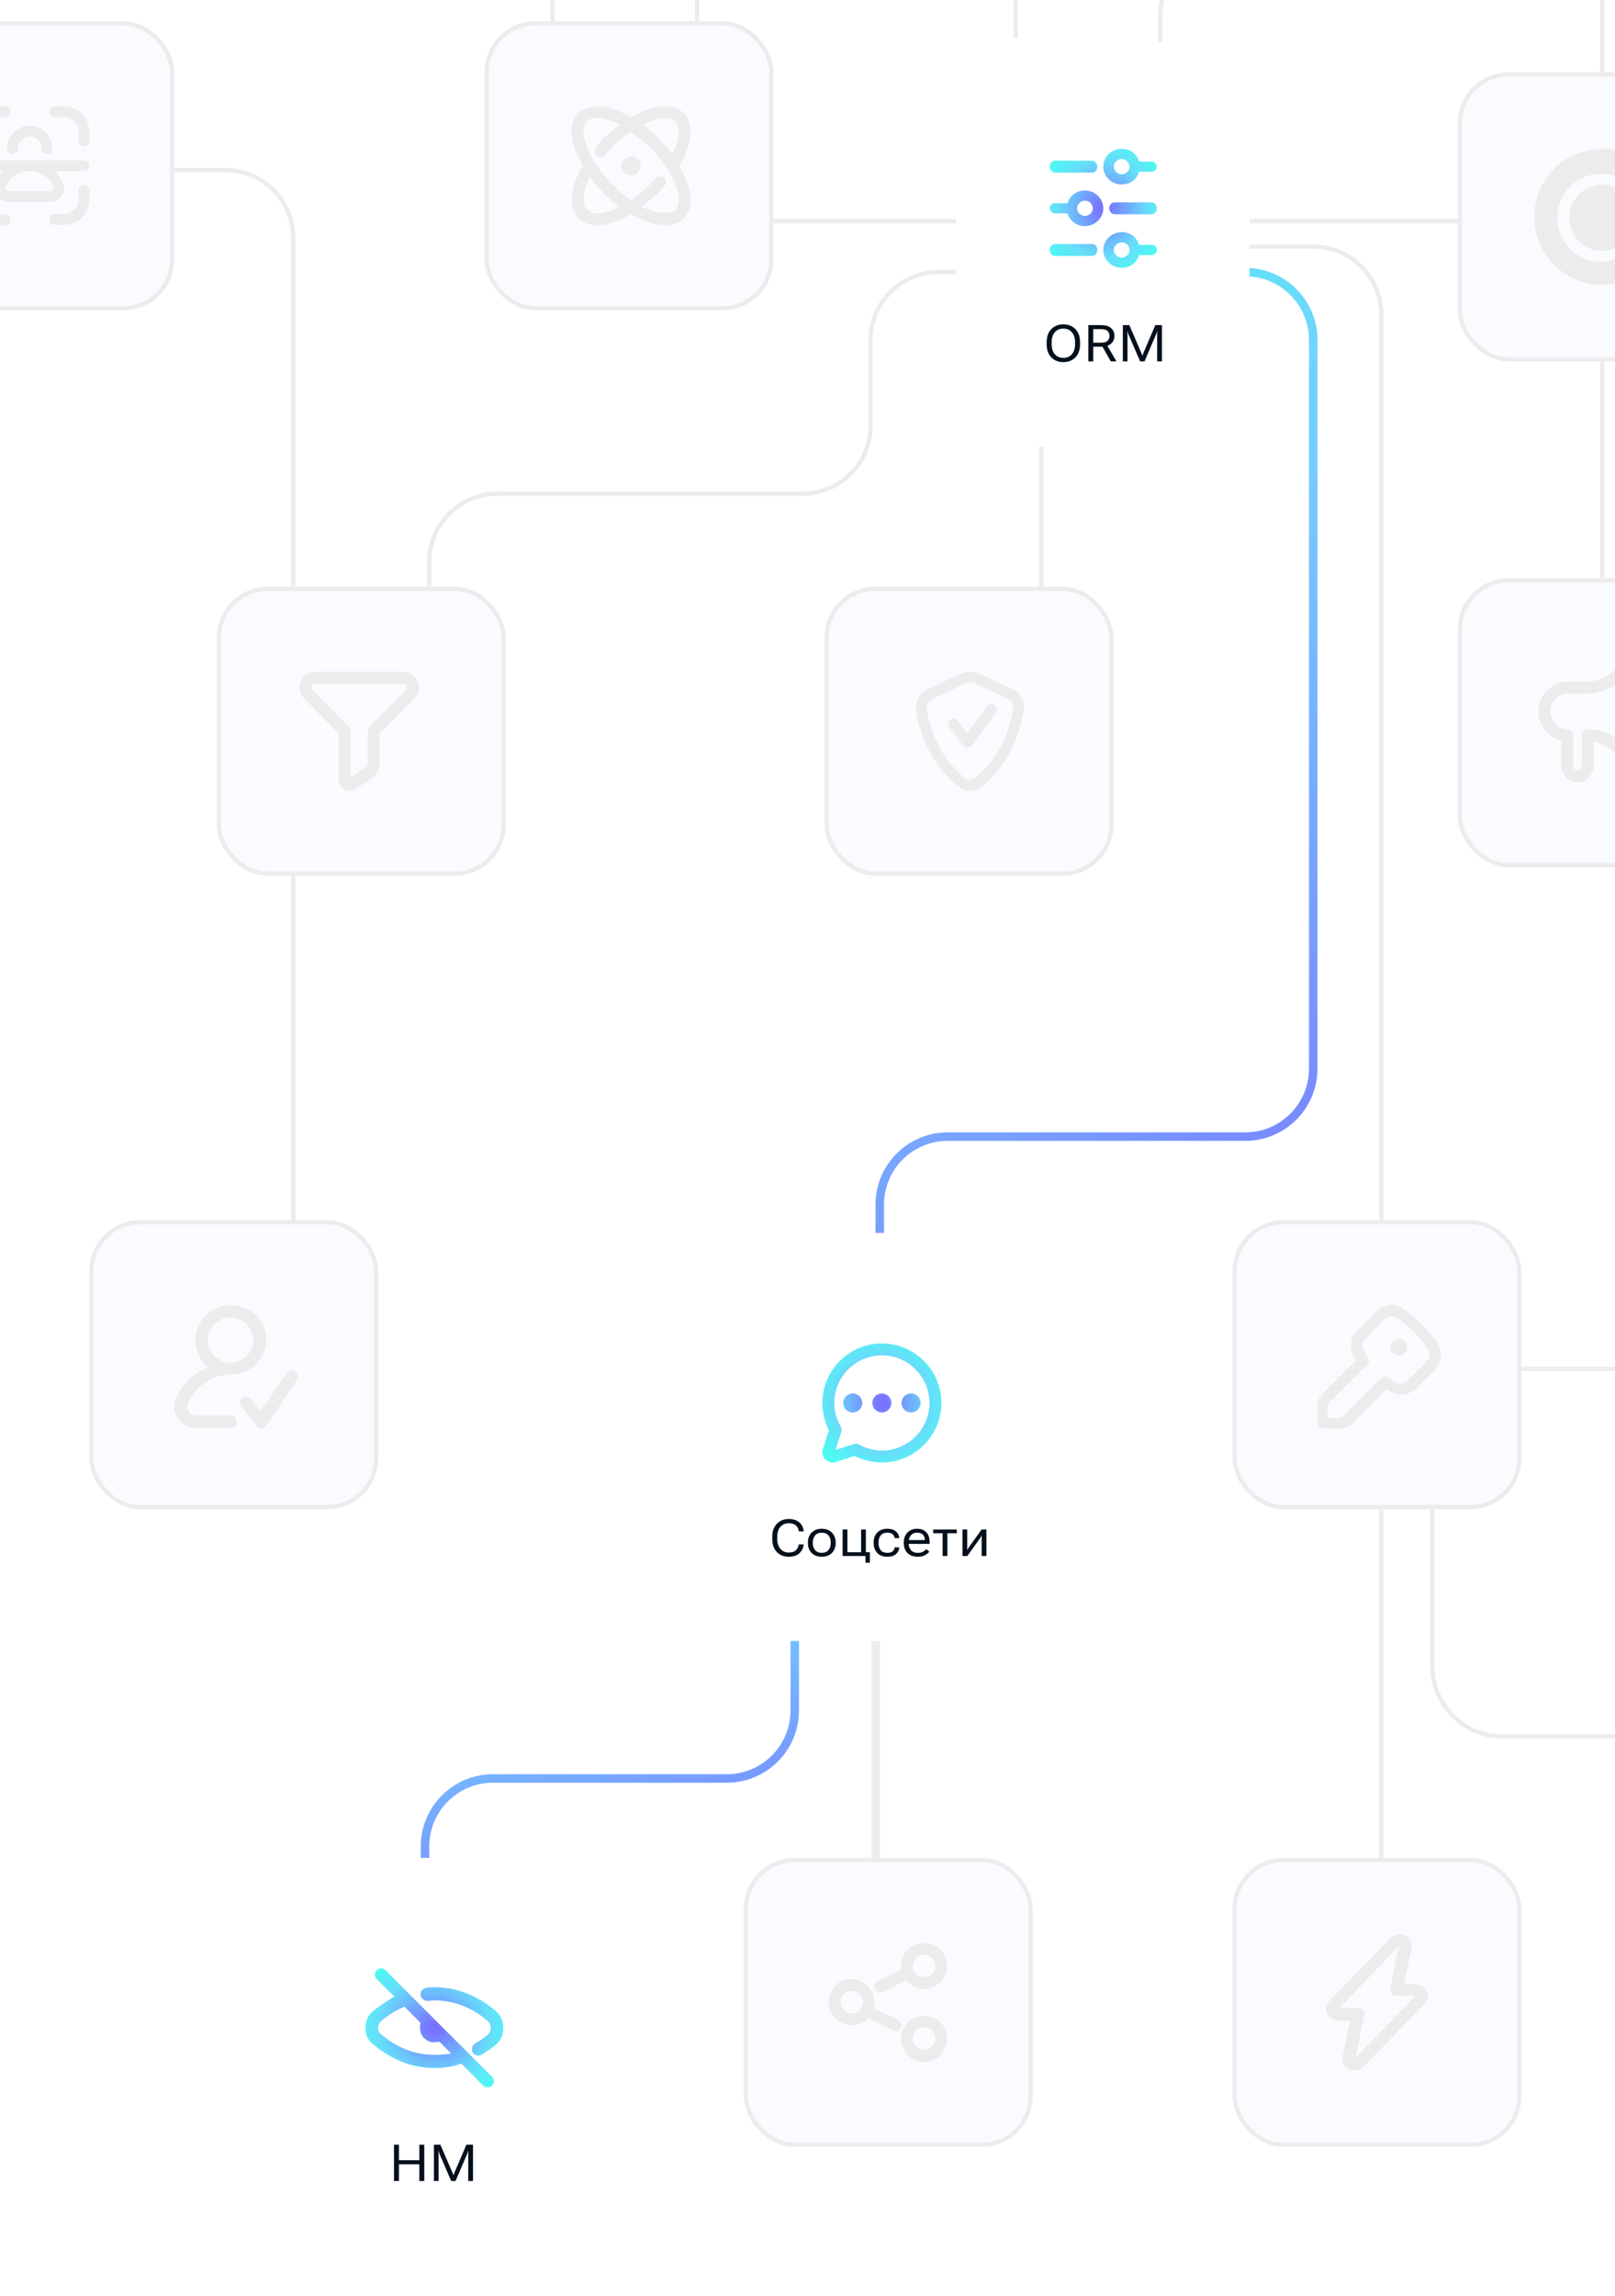 <svg width="380" height="540" viewBox="0 0 380 540" fill="none" xmlns="http://www.w3.org/2000/svg">
<rect x="343.5" y="17.5" width="67" height="67" rx="11.5" fill="#F9FBFF"/>
<rect x="343.5" y="17.5" width="67" height="67" rx="11.5" stroke="#ECECEC"/>
<path fill-rule="evenodd" clip-rule="evenodd" d="M377 67C385.837 67 393 59.837 393 51C393 45.866 390.582 41.297 386.823 38.37L384.181 36.698C382.022 35.612 379.582 35 377 35C368.163 35 361 42.163 361 51C361 59.837 368.163 67 377 67ZM384.181 36.698V44.292C382.317 42.202 379.622 40.889 376.625 40.889C370.999 40.889 366.437 45.517 366.437 51.226C366.437 56.935 370.999 61.563 376.625 61.563C379.622 61.563 382.317 60.25 384.181 58.16L384.107 60.311C384.097 60.614 384.339 60.864 384.642 60.864H386.358C386.654 60.864 386.893 60.624 386.892 60.328L386.823 38.37L384.181 36.698ZM384.606 51.226C384.606 55.525 381.166 59.01 376.922 59.01C372.679 59.01 369.239 55.525 369.239 51.226C369.239 46.927 372.679 43.441 376.922 43.441C381.166 43.441 384.606 46.927 384.606 51.226Z" fill="#ECECEC"/>
<rect x="114.5" y="5.5" width="67" height="67" rx="11.5" fill="#F9FBFF"/>
<rect x="114.5" y="5.5" width="67" height="67" rx="11.5" stroke="#ECECEC"/>
<path d="M160.854 26.617C159.03 24.793 155.943 24.512 152.295 25.775C151.032 26.196 149.77 26.898 148.507 27.599C143.456 24.652 138.686 24.091 136.16 26.617C133.495 29.143 134.196 33.914 137.142 38.967C134.056 44.159 133.635 48.93 136.16 51.316C137.142 52.439 138.686 53 140.51 53C142.895 53 145.701 52.018 148.507 50.334C151.313 52.018 154.119 53 156.504 53C158.328 53 159.731 52.439 160.854 51.456C163.379 48.93 162.818 44.159 159.872 39.107C162.958 33.774 163.379 29.003 160.854 26.617ZM153.137 28.441C155.803 27.459 157.767 27.599 158.889 28.582C160.152 29.845 159.872 32.932 158.188 36.3C157.206 35.037 156.224 33.774 154.961 32.511C153.698 31.248 152.436 30.266 151.173 29.283C151.874 29.003 152.576 28.582 153.137 28.441ZM138.125 49.351C136.862 48.088 137.142 45.001 138.826 41.633C139.808 42.896 140.79 44.159 142.053 45.422C143.316 46.685 144.579 47.808 145.841 48.65C142.334 50.474 139.387 50.614 138.125 49.351ZM158.889 49.351C157.627 50.614 154.68 50.334 151.032 48.65C152.295 47.667 153.558 46.545 154.821 45.422C155.382 44.861 155.943 44.299 156.364 43.738C156.925 43.177 156.785 42.334 156.224 41.773C155.662 41.212 154.821 41.352 154.259 41.913C153.839 42.475 153.277 42.896 152.856 43.457C151.453 44.861 149.91 46.124 148.507 47.106C147.104 46.124 145.561 44.861 144.158 43.457C137.984 37.282 136.02 30.687 138.125 28.582C138.546 28.02 139.387 27.74 140.51 27.74C141.913 27.74 143.877 28.301 145.841 29.283C144.579 30.266 143.316 31.388 142.053 32.511C141.492 33.213 140.79 33.914 140.229 34.616C139.668 35.178 139.808 36.02 140.369 36.581C140.931 37.142 141.913 37.002 142.334 36.441C142.895 35.739 143.456 35.178 144.017 34.616C145.42 33.213 146.964 31.95 148.367 30.967C149.77 31.95 151.313 33.213 152.856 34.616C159.03 40.651 160.994 47.246 158.889 49.351Z" fill="#ECECEC"/>
<path d="M148.5 41.24C149.737 41.24 150.74 40.237 150.74 39C150.74 37.763 149.737 36.76 148.5 36.76C147.263 36.76 146.26 37.763 146.26 39C146.26 40.237 147.263 41.24 148.5 41.24Z" fill="#ECECEC"/>
<rect x="51.5" y="138.5" width="67" height="67" rx="11.5" fill="#F9FBFF"/>
<rect x="51.5" y="138.5" width="67" height="67" rx="11.5" stroke="#ECECEC"/>
<path fill-rule="evenodd" clip-rule="evenodd" d="M71.549 164.284C69.292 162.023 70.912 158 74.179 158H94.825C98.092 158 99.712 162.023 97.455 164.284C97.454 164.286 97.453 164.287 97.451 164.288L89.301 172.548V179.769C89.301 180.929 88.738 182.159 87.656 182.83L83.658 185.575L83.641 185.586C82.751 186.179 81.726 186.077 80.989 185.643C80.268 185.217 79.703 184.408 79.703 183.415V172.548L71.549 164.284ZM73.38 161.364C73.231 161.725 73.299 162.075 73.531 162.307L73.539 162.314L82.099 170.99C82.358 171.252 82.503 171.605 82.503 171.973V182.972L86.102 180.501C86.125 180.484 86.15 180.469 86.174 180.454C86.324 180.365 86.501 180.103 86.501 179.769V171.973C86.501 171.605 86.646 171.252 86.905 170.99L95.473 162.307C95.705 162.075 95.773 161.725 95.624 161.364C95.478 161.01 95.187 160.8 94.825 160.8H74.179C73.817 160.8 73.526 161.01 73.38 161.364Z" fill="#ECECEC"/>
<rect x="194.5" y="138.5" width="67" height="67" rx="11.5" fill="#F9FBFF"/>
<rect x="194.5" y="138.5" width="67" height="67" rx="11.5" stroke="#ECECEC"/>
<path fill-rule="evenodd" clip-rule="evenodd" d="M225.916 158.491C227.388 157.836 229.033 157.836 230.505 158.491L230.527 158.502L238.396 162.188C238.406 162.193 238.416 162.197 238.426 162.202C240.189 163.085 241.233 165.025 240.889 167.105C240.234 171.165 238.253 179.169 230.91 185.053L230.896 185.064C229.294 186.312 227.127 186.312 225.524 185.064L225.511 185.053C218.165 179.168 216.185 171.161 215.532 167.102C215.527 167.073 215.523 167.044 215.521 167.015C215.358 165.218 216.158 163.102 218.154 162.187L225.886 158.505C225.896 158.5 225.906 158.496 225.916 158.491ZM226.965 160.811L219.239 164.489L219.219 164.499C218.441 164.853 217.978 165.763 218.052 166.744C218.675 170.577 220.513 177.782 227.095 183.061C227.774 183.586 228.646 183.586 229.326 183.061C235.935 177.761 237.761 170.517 238.376 166.697L238.377 166.691C238.538 165.726 238.066 164.876 237.299 164.485L229.459 160.812C228.654 160.457 227.77 160.457 226.965 160.811Z" fill="#ECECEC"/>
<path fill-rule="evenodd" clip-rule="evenodd" d="M234.08 165.89C234.643 166.311 234.758 167.108 234.337 167.671L228.626 175.308C228.387 175.627 228.011 175.816 227.612 175.818C227.213 175.82 226.836 175.634 226.594 175.316L223.396 171.116C222.97 170.557 223.078 169.759 223.638 169.333C224.197 168.907 224.995 169.015 225.421 169.574L227.598 172.433L232.298 166.147C232.719 165.584 233.517 165.469 234.08 165.89Z" fill="#ECECEC"/>
<g filter="url(#filter0_d_928_43977)">
<rect x="67" y="437" width="68" height="94" rx="12" fill="white"/>
<path d="M115.653 471.021C112.705 468.516 107.842 465.421 101.211 465.421C100.474 465.421 99.737 465.421 99.295 465.568C98.41 465.716 97.821 466.453 97.968 467.337C98.116 468.074 98.853 468.663 99.59 468.663C100.032 468.663 100.621 468.516 101.211 468.516C106.958 468.516 111.232 471.168 113.737 473.379C114.179 473.674 114.474 474.263 114.474 475C114.474 475.737 114.179 476.179 113.737 476.621C112.853 477.358 111.821 478.095 110.789 478.684C110.053 479.126 109.905 480.011 110.2 480.747C110.495 481.189 110.937 481.484 111.526 481.484C111.821 481.484 111.968 481.484 112.263 481.337C113.442 480.6 114.621 479.863 115.653 478.979C116.832 477.947 117.421 476.621 117.421 475.147C117.421 473.379 116.832 472.053 115.653 471.021Z" fill="url(#paint0_radial_928_43977)"/>
<path d="M89.716 461.442C89.126 460.853 88.242 460.853 87.653 461.442C87.063 462.032 87.063 462.916 87.653 463.505L91.779 467.632C89.716 468.811 87.947 470.137 86.768 471.021C85.59 472.053 85 473.379 85 475C85 476.621 85.59 477.947 86.768 478.832C89.716 481.337 94.579 484.432 101.211 484.432C103.421 484.432 105.484 484.137 107.547 483.4L112.705 488.558C113 488.853 113.442 489 113.737 489C114.032 489 114.474 488.853 114.768 488.558C115.358 487.968 115.358 487.084 114.768 486.495L89.716 461.442ZM101.211 481.337C95.463 481.337 91.189 478.684 88.684 476.474C88.242 476.179 87.947 475.589 87.947 475C87.947 474.411 88.242 473.821 88.684 473.379C89.863 472.347 91.779 471.021 94.137 469.989L97.968 473.821C97.821 474.116 97.821 474.558 97.821 475C97.821 476.916 99.295 478.389 101.211 478.389C101.653 478.389 101.947 478.242 102.389 478.242L105.189 481.042C103.863 481.189 102.537 481.337 101.211 481.337Z" fill="url(#paint1_radial_928_43977)"/>
<path d="M91.704 511V502.469H92.87V506.119H97.669V502.469H98.829V511H97.669V507.08H92.87V511H91.704ZM101.097 511V502.469H102.62L105.391 508.885C105.442 509.002 105.491 509.125 105.538 509.254C105.589 509.379 105.634 509.496 105.673 509.605H105.72C105.755 509.496 105.796 509.379 105.843 509.254C105.89 509.125 105.938 509.002 105.989 508.885L108.743 502.469H110.296V511H109.171V504.73C109.171 504.613 109.173 504.482 109.177 504.338C109.184 504.189 109.196 504.057 109.212 503.939H109.159C109.128 504.057 109.085 504.189 109.03 504.338C108.979 504.482 108.929 504.613 108.878 504.73L106.194 511H105.157L102.456 504.73C102.405 504.613 102.354 504.482 102.304 504.338C102.257 504.189 102.22 504.057 102.192 503.939H102.14C102.151 504.057 102.161 504.189 102.169 504.338C102.181 504.482 102.186 504.613 102.186 504.73V511H101.097Z" fill="#04101C"/>
</g>
<rect x="175.5" y="437.5" width="67" height="67" rx="11.5" fill="#F9FBFF"/>
<rect x="175.5" y="437.5" width="67" height="67" rx="11.5" stroke="#ECECEC"/>
<path d="M217.428 474.134C214.502 474.134 211.995 476.502 211.995 479.567C211.995 482.493 214.363 485 217.428 485C220.353 485 222.861 482.632 222.861 479.567C222.861 476.502 220.493 474.134 217.428 474.134ZM217.428 482.075C216.035 482.075 214.781 480.96 214.781 479.428C214.781 478.035 215.896 476.781 217.428 476.781C218.821 476.781 220.075 477.896 220.075 479.428C220.075 480.96 218.96 482.075 217.428 482.075Z" fill="#ECECEC"/>
<path d="M207.119 468.701C207.259 468.701 207.537 468.701 207.677 468.562L213.249 465.776C214.224 467.03 215.756 467.866 217.428 467.866C220.493 467.726 222.861 465.358 222.861 462.433C222.861 459.507 220.493 457 217.428 457C214.502 457 211.995 459.368 211.995 462.433C211.995 462.711 211.995 462.99 212.134 463.269L206.423 466.055C205.726 466.473 205.448 467.308 205.866 467.866C206.005 468.423 206.562 468.701 207.119 468.701ZM217.428 459.786C218.821 459.786 220.075 460.9 220.075 462.433C220.075 463.826 218.96 465.08 217.428 465.08C216.035 465.08 214.781 463.965 214.781 462.433C214.92 460.9 216.035 459.786 217.428 459.786Z" fill="#ECECEC"/>
<path d="M211.299 475.109L205.587 472.323C205.726 471.905 205.726 471.488 205.726 470.93C205.726 468.005 203.358 465.498 200.294 465.498C197.229 465.498 195 468.005 195 470.93C195 473.856 197.368 476.363 200.433 476.363C201.965 476.363 203.358 475.806 204.333 474.692L210.184 477.617C210.323 477.756 210.602 477.756 210.741 477.756C211.299 477.756 211.716 477.478 211.995 476.92C212.274 476.363 211.995 475.527 211.299 475.109ZM200.433 473.577C198.9 473.577 197.786 472.323 197.786 470.93C197.786 469.537 198.9 468.284 200.433 468.284C201.826 468.284 203.08 469.398 203.08 470.93C202.94 472.323 201.826 473.577 200.433 473.577Z" fill="#ECECEC"/>
<rect x="21.5" y="287.5" width="67" height="67" rx="11.5" fill="#F9FBFF"/>
<rect x="21.5" y="287.5" width="67" height="67" rx="11.5" stroke="#ECECEC"/>
<path d="M54.388 332.97H46.129C45.405 332.97 44.68 332.537 44.391 331.96C43.956 331.383 43.956 330.806 44.246 330.085C45.984 326.045 49.897 323.303 54.388 323.303C58.88 323.303 62.647 319.552 62.647 315.08C62.647 310.607 58.88 307 54.243 307C49.752 307 45.984 310.751 45.984 315.224C45.984 317.821 47.144 320.129 49.027 321.572C45.695 322.871 42.797 325.612 41.348 329.075C40.768 330.517 40.913 332.249 41.782 333.547C42.797 334.99 44.246 335.856 45.984 335.856H54.243C55.113 335.856 55.692 335.279 55.692 334.413C55.692 333.547 55.113 332.97 54.388 332.97ZM48.882 315.224C48.882 312.338 51.346 309.886 54.243 309.886C57.141 309.886 59.605 312.338 59.605 315.224C59.605 318.109 57.141 320.562 54.243 320.562C51.346 320.562 48.882 318.109 48.882 315.224Z" fill="#ECECEC"/>
<path d="M69.457 322.582C68.733 322.149 67.864 322.294 67.429 323.015L61.343 331.96L59.025 328.93C58.59 328.353 57.576 328.209 56.996 328.642C56.417 329.075 56.272 330.085 56.707 330.662L60.329 335.423C60.619 335.856 61.053 336 61.488 336C61.923 336 62.358 335.711 62.647 335.423L69.747 324.746C70.182 323.881 70.037 323.015 69.457 322.582Z" fill="#ECECEC"/>
<rect x="290.5" y="287.5" width="67" height="67" rx="11.5" fill="#F9FBFF"/>
<rect x="290.5" y="287.5" width="67" height="67" rx="11.5" stroke="#ECECEC"/>
<path d="M338.061 315.679C335.853 312.703 333.254 309.984 330.266 307.914C328.318 306.49 325.59 306.749 323.771 308.561L319.354 312.961C317.665 314.644 317.405 317.362 318.704 319.303C318.834 319.433 318.964 319.692 319.224 319.821L311.039 327.975C310.39 328.622 310 329.528 310 330.564V334.706C310 335.094 310.13 335.353 310.39 335.612C310.65 335.871 310.909 336 311.299 336H315.456C316.496 336 317.405 335.612 318.055 334.965L326.239 326.81C326.499 326.94 326.629 327.069 326.889 327.199C328.837 328.493 331.566 328.234 333.254 326.552L337.671 322.151C339.23 320.339 339.49 317.621 338.061 315.679ZM335.593 320.339L331.176 324.74C330.266 325.646 328.967 325.775 328.058 325.128C327.538 324.74 327.149 324.481 326.629 324.092C326.109 323.704 325.33 323.704 324.94 324.222L315.976 333.153C315.716 333.411 315.456 333.541 315.197 333.541H312.338V330.693C312.338 330.434 312.468 330.176 312.728 329.917L321.692 320.986C322.212 320.468 322.212 319.821 321.822 319.303C321.562 318.786 321.173 318.268 320.913 317.75C320.263 316.844 320.393 315.55 321.302 314.773L325.719 310.373C326.109 309.855 326.759 309.596 327.408 309.596C327.928 309.596 328.318 309.726 328.707 309.984C331.566 311.926 333.904 314.385 335.853 317.103C336.632 318.139 336.502 319.433 335.593 320.339Z" fill="#ECECEC"/>
<path d="M329.148 314.909C328.593 314.909 328.177 315.192 327.761 315.474C326.928 316.321 326.928 317.593 327.761 318.299C328.177 318.722 328.593 318.864 329.148 318.864C329.703 318.864 330.12 318.722 330.536 318.299C330.952 317.875 331.091 317.451 331.091 316.886C331.091 316.321 330.952 315.898 330.536 315.474C330.258 315.05 329.703 314.909 329.148 314.909Z" fill="#ECECEC"/>
<rect x="343.5" y="136.5" width="67" height="67" rx="11.5" fill="#F9FBFF"/>
<rect x="343.5" y="136.5" width="67" height="67" rx="11.5" stroke="#ECECEC"/>
<path fill-rule="evenodd" clip-rule="evenodd" d="M385.03 156.487C386.293 157.178 387.2 158.549 387.2 160.2V174.48C387.2 177.822 383.499 179.802 380.778 177.859C380.748 177.838 380.718 177.814 380.689 177.79L379.196 176.53C379.174 176.512 379.153 176.493 379.133 176.474C377.985 175.381 376.554 174.7 374.982 174.449V179.94C374.982 182.161 373.358 184 371.138 184C368.873 184 367.295 181.972 367.295 179.94V174.183C364.276 173.494 362 170.636 362 167.34C362 165.484 362.655 163.697 364.056 162.413C365.188 161.258 366.741 160.34 368.695 160.34H373.541C375.689 160.21 377.681 159.475 379.185 158.298L380.634 156.939C380.662 156.913 380.691 156.887 380.722 156.863C382.081 155.785 383.746 155.785 385.03 156.487ZM382.5 159.028L381.056 160.382C381.028 160.408 380.999 160.433 380.968 160.457C378.956 162.053 376.366 162.983 373.662 163.138C373.635 163.139 373.609 163.14 373.582 163.14H368.695C367.68 163.14 366.8 163.605 366.034 164.395C366.013 164.417 365.99 164.439 365.967 164.46C365.22 165.134 364.8 166.132 364.8 167.34C364.8 169.711 366.68 171.54 368.695 171.54C369.468 171.54 370.095 172.167 370.095 172.94V179.94C370.095 180.709 370.688 181.2 371.138 181.2C371.634 181.2 372.182 180.799 372.182 179.94V172.94C372.182 172.167 372.809 171.54 373.582 171.54C376.337 171.54 378.988 172.486 381.032 174.416L382.443 175.607C383.251 176.141 384.4 175.6 384.4 174.48V160.2C384.4 159.611 384.085 159.162 383.686 158.943C383.318 158.742 382.895 158.736 382.5 159.028Z" fill="#ECECEC"/>
<path fill-rule="evenodd" clip-rule="evenodd" d="M391.4 163C392.173 163 392.8 163.627 392.8 164.4V170C392.8 170.773 392.173 171.4 391.4 171.4C390.627 171.4 390 170.773 390 170V164.4C390 163.627 390.627 163 391.4 163Z" fill="#ECECEC"/>
<rect x="290.5" y="437.5" width="67" height="67" rx="11.5" fill="#F9FBFF"/>
<rect x="290.5" y="437.5" width="67" height="67" rx="11.5" stroke="#ECECEC"/>
<path d="M318.726 487C318.274 487 317.822 486.854 317.37 486.708C316.165 486.124 315.562 484.955 315.863 483.787L317.671 475.315H314.959C313.754 475.315 312.699 474.585 312.247 473.562C311.795 472.54 311.945 471.371 312.85 470.641L327.164 455.888C328.068 455.012 329.575 454.72 330.63 455.304C331.835 455.888 332.438 457.057 332.137 458.225L330.329 466.697H333.041C334.246 466.697 335.301 467.427 335.753 468.45C336.205 469.472 336.055 470.641 335.15 471.371L320.836 486.124C320.233 486.708 319.48 487 318.726 487ZM319.48 472.247C319.932 472.247 320.384 472.394 320.685 472.832C320.986 473.27 321.137 473.562 320.986 474L319.028 483.933L333.041 469.472H328.671C328.219 469.472 327.767 469.326 327.466 468.888C327.164 468.596 327.014 468.158 327.164 467.719L329.123 457.787L315.11 472.394L319.48 472.247Z" fill="#ECECEC"/>
<rect x="-26.5" y="5.5" width="67" height="67" rx="11.5" fill="#F9FBFF"/>
<rect x="-26.5" y="5.5" width="67" height="67" rx="11.5" stroke="#ECECEC"/>
<path d="M2.927 36.2C3.691 36.2 4.2 35.691 4.2 34.927C4.2 33.4 5.473 32.127 7 32.127C8.527 32.127 9.8 33.4 9.8 34.927C9.8 35.691 10.309 36.2 11.073 36.2C11.836 36.2 12.345 35.691 12.345 34.927C12.345 32 9.927 29.582 7 29.582C4.073 29.582 1.655 32 1.655 34.927C1.655 35.564 2.291 36.2 2.927 36.2Z" fill="#ECECEC"/>
<path d="M19.727 37.727H-5.727C-6.491 37.727 -7 38.236 -7 39C-7 39.764 -6.491 40.273 -5.727 40.273H0.764C0 41.036 -0.636 41.927 -1.018 42.946C-1.4 43.964 -1.273 45.109 -0.764 46C-0.127 46.891 0.891 47.527 2.036 47.527H11.709C12.854 47.527 13.873 47.018 14.509 46C15.146 45.109 15.273 43.964 14.764 42.946C14.382 41.927 13.745 41.036 12.982 40.273H19.727C20.491 40.273 21 39.764 21 39C21 38.236 20.491 37.727 19.727 37.727ZM12.6 43.964C12.727 44.218 12.6 44.473 12.473 44.6C12.345 44.855 12.091 44.982 11.709 44.982H2.164C1.909 44.982 1.655 44.855 1.4 44.6C1.273 44.473 1.145 44.218 1.273 43.964C2.036 42.054 3.818 40.654 5.855 40.273H7.891C10.055 40.654 11.836 42.054 12.6 43.964Z" fill="#ECECEC"/>
<path d="M19.727 43.455C18.964 43.455 18.454 43.964 18.454 44.727V47.018C18.454 48.927 16.927 50.327 15.146 50.327H12.854C12.091 50.327 11.582 50.836 11.582 51.6C11.582 52.364 12.091 52.873 12.854 52.873H15.146C18.454 52.873 21 50.2 21 47.018V44.727C21 44.091 20.491 43.455 19.727 43.455Z" fill="#ECECEC"/>
<path d="M1.273 50.455H-1.145C-2.927 50.455 -4.455 48.927 -4.455 47.145V44.855C-4.455 44.091 -4.964 43.582 -5.727 43.582C-6.491 43.582 -7 44.091 -7 44.855V47.145C-7 50.327 -4.327 53 -1.145 53H1.145C1.909 53 2.418 52.491 2.418 51.727C2.418 50.964 1.909 50.455 1.273 50.455Z" fill="#ECECEC"/>
<path d="M-5.727 34.545C-4.964 34.545 -4.455 34.036 -4.455 33.273V30.855C-4.455 29.073 -2.927 27.546 -1.145 27.546H1.145C1.909 27.546 2.418 27.036 2.418 26.273C2.418 25.509 1.909 25 1.273 25H-1.145C-4.327 25 -7 27.673 -7 30.855V33.145C-7 33.909 -6.491 34.545 -5.727 34.545Z" fill="#ECECEC"/>
<path d="M15.146 25H12.854C12.091 25 11.582 25.509 11.582 26.273C11.582 27.036 12.091 27.546 12.854 27.546H15.146C16.927 27.546 18.454 29.073 18.454 30.855V33.145C18.454 33.909 18.964 34.418 19.727 34.418C20.491 34.418 21 33.909 21 33.145V30.855C21 27.673 18.327 25 15.146 25Z" fill="#ECECEC"/>
<path d="M239 9L239 -60" stroke="#ECECEC"/>
<path d="M273 10L273 3.499C273.001 -5.337 280.164 -12.5 289 -12.5L523.999 -12.5C532.836 -12.5 539.999 -5.337 539.999 3.5L539.999 139C539.999 145.903 534.403 151.5 527.499 151.5V151.5" stroke="#ECECEC"/>
<path d="M130 5L130 -78C130 -86.837 122.837 -94 114 -94L107 -94" stroke="#ECECEC"/>
<path d="M69 206L69 287" stroke="#ECECEC"/>
<path d="M206 358L206 437" stroke="#ECECEC" stroke-width="2"/>
<path d="M325 355L325 437" stroke="#ECECEC"/>
<path d="M337 354.801L337 391.843C337 400.915 344.36 408.399 353.283 408.399L478.717 408.399C487.64 408.399 495 415.882 495 424.955L495 437" stroke="#ECECEC"/>
<path d="M358 322L424.5 322C433.337 322 440.5 329.163 440.5 338L440.5 368.5C440.5 377.336 447.664 384.5 456.5 384.5L649 384.5C657.837 384.5 665 391.663 665 400.5L665 437" stroke="#ECECEC"/>
<path d="M187 358L187 402.324C187 411.16 179.837 418.324 171 418.324L116 418.324C107.163 418.324 100 425.487 100 434.324L100 437" stroke="url(#paint2_linear_928_43977)" stroke-width="2"/>
<path d="M69 138V56C69 47.163 61.837 40 53 40H40.5" stroke="#ECECEC"/>
<path d="M106 -227H148C156.837 -227 164 -219.837 164 -211V5" stroke="#ECECEC"/>
<path d="M343 52L293 52" stroke="#ECECEC"/>
<path d="M225 52L182 52" stroke="#ECECEC"/>
<path d="M225 64H220.837C212.001 64 204.837 71.163 204.837 80V100.136C204.837 108.973 197.674 116.136 188.837 116.136H117C108.163 116.136 101 123.3 101 132.136V138" stroke="#ECECEC"/>
<path d="M245 77L245 138" stroke="#ECECEC"/>
<path d="M293 58L308.999 58C317.836 58 324.999 65.164 324.999 74L324.999 287.001" stroke="#ECECEC"/>
<path d="M293 64V64C301.837 64 309 71.163 309 80V251.349C309 260.185 301.837 267.349 293 267.349H223C214.163 267.349 207 274.512 207 283.349V290" stroke="url(#paint3_linear_928_43977)" stroke-width="2"/>
<path d="M377 17L377 -55" stroke="#ECECEC"/>
<path d="M377 85L377 137" stroke="#ECECEC"/>
<g filter="url(#filter1_d_928_43977)">
<rect x="162" y="290" width="88" height="94" rx="12" fill="white"/>
<path d="M195.02 342C194.32 342 193.76 341.72 193.2 341.3C192.5 340.6 192.36 339.62 192.64 338.78L194.04 334.44C193.06 332.48 192.5 330.24 192.5 328C192.5 320.3 198.8 314 206.5 314C214.2 314 220.5 320.3 220.5 328C220.5 335.7 214.2 342 206.5 342C204.26 342 202.02 341.44 200.06 340.46L195.72 341.86C195.58 342 195.3 342 195.02 342ZM200.9 337.66C202.58 338.64 204.54 339.2 206.5 339.2C212.66 339.2 217.7 334.16 217.7 328C217.7 321.84 212.66 316.8 206.5 316.8C200.34 316.8 195.3 321.84 195.3 328C195.3 329.96 195.86 331.92 196.84 333.6C196.98 333.88 197.12 334.3 196.98 334.72L195.58 339.06L199.92 337.66C199.92 337.66 200.763 337.592 200.9 337.66Z" fill="url(#paint4_radial_928_43977)"/>
<path d="M206.5 330.24C207.737 330.24 208.74 329.237 208.74 328C208.74 326.763 207.737 325.76 206.5 325.76C205.263 325.76 204.26 326.763 204.26 328C204.26 329.237 205.263 330.24 206.5 330.24Z" fill="url(#paint5_radial_928_43977)"/>
<path d="M199.64 330.24C200.877 330.24 201.88 329.237 201.88 328C201.88 326.763 200.877 325.76 199.64 325.76C198.403 325.76 197.4 326.763 197.4 328C197.4 329.237 198.403 330.24 199.64 330.24Z" fill="url(#paint6_radial_928_43977)"/>
<path d="M213.36 330.24C214.597 330.24 215.6 329.237 215.6 328C215.6 326.763 214.597 325.76 213.36 325.76C212.123 325.76 211.12 326.763 211.12 328C211.12 329.237 212.123 330.24 213.36 330.24Z" fill="url(#paint7_radial_928_43977)"/>
<path d="M180.706 359.951V359.518C180.706 358.182 181.071 357.145 181.801 356.406C182.536 355.664 183.456 355.293 184.561 355.293C185.655 355.293 186.505 355.568 187.11 356.119C187.716 356.666 188.044 357.344 188.094 358.152L188.1 358.211H186.934L186.928 358.152C186.901 357.637 186.692 357.197 186.301 356.834C185.915 356.471 185.335 356.289 184.561 356.289C183.78 356.289 183.137 356.566 182.634 357.121C182.134 357.672 181.884 358.471 181.884 359.518V359.951C181.884 360.971 182.134 361.764 182.634 362.33C183.137 362.896 183.78 363.18 184.561 363.18C185.335 363.18 185.909 362.994 186.284 362.623C186.663 362.248 186.878 361.812 186.928 361.316L186.934 361.258H188.1L188.094 361.316C188.012 362.113 187.678 362.789 187.093 363.344C186.507 363.898 185.663 364.176 184.561 364.176C183.456 364.176 182.536 363.809 181.801 363.074C181.071 362.336 180.706 361.295 180.706 359.951ZM189.096 360.977V360.789C189.096 359.848 189.391 359.08 189.981 358.486C190.575 357.889 191.368 357.59 192.36 357.59C193.348 357.59 194.139 357.889 194.733 358.486C195.327 359.08 195.624 359.848 195.624 360.789V360.977C195.624 361.918 195.327 362.688 194.733 363.285C194.139 363.879 193.348 364.176 192.36 364.176C191.368 364.176 190.575 363.879 189.981 363.285C189.391 362.688 189.096 361.918 189.096 360.977ZM190.245 360.789V360.977C190.245 361.617 190.422 362.156 190.778 362.594C191.133 363.031 191.661 363.25 192.36 363.25C193.059 363.25 193.584 363.031 193.936 362.594C194.291 362.156 194.469 361.617 194.469 360.977V360.789C194.469 360.145 194.291 359.605 193.936 359.172C193.584 358.734 193.059 358.516 192.36 358.516C191.661 358.516 191.133 358.734 190.778 359.172C190.422 359.605 190.245 360.145 190.245 360.789ZM202.643 365.582V364H197.264V357.766H198.389V363.115H201.612V357.766H202.737V363.115H203.674V365.582H202.643ZM204.564 360.977V360.789C204.564 359.848 204.848 359.08 205.414 358.486C205.984 357.889 206.768 357.59 207.764 357.59C208.686 357.59 209.385 357.814 209.861 358.264C210.342 358.709 210.582 359.209 210.582 359.764V359.793H209.469V359.758C209.469 359.426 209.334 359.135 209.064 358.885C208.799 358.635 208.365 358.51 207.764 358.51C207.061 358.51 206.543 358.729 206.211 359.166C205.879 359.604 205.713 360.145 205.713 360.789V360.977C205.713 361.621 205.879 362.162 206.211 362.6C206.543 363.033 207.061 363.25 207.764 363.25C208.365 363.25 208.799 363.127 209.064 362.881C209.334 362.635 209.469 362.342 209.469 362.002V361.973H210.582V362.002C210.582 362.553 210.342 363.053 209.861 363.502C209.385 363.951 208.686 364.176 207.764 364.176C206.768 364.176 205.984 363.879 205.414 363.285C204.848 362.688 204.564 361.918 204.564 360.977ZM211.66 360.977V360.789C211.66 359.848 211.945 359.08 212.515 358.486C213.09 357.889 213.847 357.59 214.789 357.59C215.734 357.59 216.461 357.869 216.969 358.428C217.476 358.982 217.73 359.734 217.73 360.684V361.146H212.328V360.25H216.599V360.221C216.599 359.721 216.457 359.311 216.172 358.99C215.886 358.67 215.429 358.51 214.801 358.51C214.14 358.51 213.64 358.729 213.301 359.166C212.961 359.604 212.791 360.145 212.791 360.789V360.977C212.791 361.621 212.969 362.162 213.324 362.6C213.683 363.037 214.236 363.256 214.982 363.256C215.435 363.256 215.826 363.17 216.154 362.998C216.482 362.822 216.746 362.615 216.945 362.377L217.672 362.975C217.453 363.268 217.113 363.541 216.652 363.795C216.195 364.049 215.638 364.176 214.982 364.176C213.908 364.176 213.086 363.879 212.515 363.285C211.945 362.688 211.66 361.918 211.66 360.977ZM218.574 358.65V357.766H224.14V358.65H221.919V364H220.794V358.65H218.574ZM225.47 364V357.766H226.583V361.738C226.583 361.855 226.581 361.988 226.577 362.137C226.577 362.285 226.575 362.42 226.572 362.541H226.618C226.673 362.436 226.734 362.324 226.8 362.207C226.866 362.09 226.943 361.973 227.029 361.855L229.964 357.766H231.095V364H229.976V360.033C229.976 359.912 229.978 359.777 229.982 359.629C229.986 359.477 229.991 359.34 229.999 359.219H229.935C229.884 359.32 229.825 359.432 229.759 359.553C229.693 359.674 229.618 359.793 229.536 359.91L226.601 364H225.47Z" fill="#04101C"/>
</g>
<g filter="url(#filter2_d_928_43977)">
<rect x="225" y="9" width="68" height="94" rx="12" fill="white"/>
<path d="M269.965 55.6H267C266.506 53.8 264.9 52.6 262.924 52.6C260.576 52.6 258.6 54.52 258.6 56.8C258.6 59.08 260.576 61 262.924 61C264.9 61 266.506 59.8 267 58H269.965C270.706 58 271.2 57.4 271.2 56.8C271.2 56.08 270.706 55.6 269.965 55.6ZM262.924 58.6C261.935 58.6 261.071 57.76 261.071 56.8C261.071 55.84 261.935 55 262.924 55C263.912 55 264.776 55.84 264.776 56.8C264.776 57.76 263.912 58.6 262.924 58.6Z" fill="url(#paint8_radial_928_43977)"/>
<path d="M256.009 55.4H247.191C246.477 55.4 246 56.1 246 56.8C246 57.64 246.596 58.2 247.191 58.2H256.009C256.723 58.2 257.2 57.5 257.2 56.8C257.2 55.96 256.604 55.4 256.009 55.4Z" fill="url(#paint9_radial_928_43977)"/>
<path d="M247.191 38.6H256.009C256.723 38.6 257.2 37.9 257.2 37.2C257.2 36.5 256.604 35.8 256.009 35.8H247.191C246.477 35.8 246 36.5 246 37.2C246 37.9 246.596 38.6 247.191 38.6Z" fill="url(#paint10_radial_928_43977)"/>
<path d="M262.924 41.4C264.9 41.4 266.506 40.2 267 38.4H269.965C270.706 38.4 271.2 37.8 271.2 37.2C271.2 36.6 270.582 36 269.965 36H267C266.506 34.2 264.9 33 262.924 33C260.576 33 258.6 34.92 258.6 37.2C258.6 39.48 260.576 41.4 262.924 41.4ZM262.924 35.4C263.912 35.4 264.776 36.24 264.776 37.2C264.776 38.16 263.912 39 262.924 39C261.935 39 261.071 38.16 261.071 37.2C261.071 36.24 261.935 35.4 262.924 35.4Z" fill="url(#paint11_radial_928_43977)"/>
<path d="M247.235 48.2H250.2C250.694 49.88 252.3 51.2 254.276 51.2C256.624 51.2 258.6 49.28 258.6 47C258.6 44.72 256.624 42.8 254.276 42.8C252.3 42.8 250.694 44 250.2 45.8H247.235C246.494 45.8 246 46.4 246 47C246 47.6 246.618 48.2 247.235 48.2ZM254.276 45.2C255.265 45.2 256.129 46.04 256.129 47C256.129 47.96 255.265 48.8 254.276 48.8C253.288 48.8 252.424 47.96 252.424 47C252.424 46.04 253.288 45.2 254.276 45.2Z" fill="url(#paint12_radial_928_43977)"/>
<path d="M269.996 45.6H261.204C260.482 45.6 260 46.3 260 47C260 47.7 260.602 48.4 261.204 48.4H269.996C270.718 48.4 271.2 47.7 271.2 47C271.2 46.3 270.718 45.6 269.996 45.6Z" fill="url(#paint13_radial_928_43977)"/>
<path d="M245.272 78.951V78.518C245.272 77.182 245.639 76.144 246.373 75.406C247.108 74.664 248.049 74.293 249.198 74.293C250.35 74.293 251.293 74.664 252.028 75.406C252.762 76.144 253.129 77.182 253.129 78.518V78.951C253.129 80.287 252.762 81.326 252.028 82.068C251.293 82.807 250.35 83.176 249.198 83.176C248.049 83.176 247.108 82.807 246.373 82.068C245.639 81.326 245.272 80.287 245.272 78.951ZM246.449 78.951C246.449 79.967 246.699 80.76 247.199 81.33C247.703 81.897 248.371 82.18 249.203 82.18C250.031 82.18 250.698 81.897 251.201 81.33C251.705 80.76 251.957 79.967 251.957 78.951V78.518C251.957 77.502 251.705 76.711 251.201 76.144C250.698 75.574 250.031 75.289 249.203 75.289C248.371 75.289 247.703 75.574 247.199 76.144C246.699 76.711 246.449 77.502 246.449 78.518V78.951ZM255.074 83V74.469H258.104C259.096 74.469 259.863 74.697 260.406 75.154C260.949 75.611 261.221 76.225 261.221 76.994C261.221 77.764 260.949 78.383 260.406 78.852C259.863 79.32 259.096 79.555 258.104 79.555H256.24V83H255.074ZM256.24 78.606H258.104C258.834 78.606 259.342 78.451 259.627 78.143C259.912 77.83 260.055 77.447 260.055 76.994C260.055 76.541 259.912 76.166 259.627 75.869C259.342 75.568 258.834 75.418 258.104 75.418H256.24V78.606ZM260.365 83L258.127 79.068L259.322 78.922L261.695 83H260.365ZM263.201 83V74.469H264.724L267.496 80.885C267.547 81.002 267.595 81.125 267.642 81.254C267.693 81.379 267.738 81.496 267.777 81.606H267.824C267.859 81.496 267.9 81.379 267.947 81.254C267.994 81.125 268.043 81.002 268.094 80.885L270.847 74.469H272.4V83H271.275V76.731C271.275 76.613 271.277 76.482 271.281 76.338C271.289 76.189 271.301 76.057 271.316 75.939H271.263C271.232 76.057 271.189 76.189 271.135 76.338C271.084 76.482 271.033 76.613 270.982 76.731L268.299 83H267.261L264.56 76.731C264.51 76.613 264.459 76.482 264.408 76.338C264.361 76.189 264.324 76.057 264.297 75.939H264.244C264.256 76.057 264.265 76.189 264.273 76.338C264.285 76.482 264.291 76.613 264.291 76.731V83H263.201Z" fill="#04101C"/>
</g>
<defs>
<filter id="filter0_d_928_43977" x="58" y="429" width="88" height="114" filterUnits="userSpaceOnUse" color-interpolation-filters="sRGB">
<feFlood flood-opacity="0" result="BackgroundImageFix"/>
<feColorMatrix in="SourceAlpha" type="matrix" values="0 0 0 0 0 0 0 0 0 0 0 0 0 0 0 0 0 0 127 0" result="hardAlpha"/>
<feOffset dx="1" dy="2"/>
<feGaussianBlur stdDeviation="5"/>
<feComposite in2="hardAlpha" operator="out"/>
<feColorMatrix type="matrix" values="0 0 0 0 0.008 0 0 0 0 0.045 0 0 0 0 0.08 0 0 0 0.04 0"/>
<feBlend mode="normal" in2="BackgroundImageFix" result="effect1_dropShadow_928_43977"/>
<feBlend mode="normal" in="SourceGraphic" in2="effect1_dropShadow_928_43977" result="shape"/>
</filter>
<filter id="filter1_d_928_43977" x="153" y="282" width="108" height="114" filterUnits="userSpaceOnUse" color-interpolation-filters="sRGB">
<feFlood flood-opacity="0" result="BackgroundImageFix"/>
<feColorMatrix in="SourceAlpha" type="matrix" values="0 0 0 0 0 0 0 0 0 0 0 0 0 0 0 0 0 0 127 0" result="hardAlpha"/>
<feOffset dx="1" dy="2"/>
<feGaussianBlur stdDeviation="5"/>
<feComposite in2="hardAlpha" operator="out"/>
<feColorMatrix type="matrix" values="0 0 0 0 0.008 0 0 0 0 0.045 0 0 0 0 0.08 0 0 0 0.04 0"/>
<feBlend mode="normal" in2="BackgroundImageFix" result="effect1_dropShadow_928_43977"/>
<feBlend mode="normal" in="SourceGraphic" in2="effect1_dropShadow_928_43977" result="shape"/>
</filter>
<filter id="filter2_d_928_43977" x="216" y="1" width="88" height="114" filterUnits="userSpaceOnUse" color-interpolation-filters="sRGB">
<feFlood flood-opacity="0" result="BackgroundImageFix"/>
<feColorMatrix in="SourceAlpha" type="matrix" values="0 0 0 0 0 0 0 0 0 0 0 0 0 0 0 0 0 0 127 0" result="hardAlpha"/>
<feOffset dx="1" dy="2"/>
<feGaussianBlur stdDeviation="5"/>
<feComposite in2="hardAlpha" operator="out"/>
<feColorMatrix type="matrix" values="0 0 0 0 0.008 0 0 0 0 0.045 0 0 0 0 0.08 0 0 0 0.04 0"/>
<feBlend mode="normal" in2="BackgroundImageFix" result="effect1_dropShadow_928_43977"/>
<feBlend mode="normal" in="SourceGraphic" in2="effect1_dropShadow_928_43977" result="shape"/>
</filter>
<radialGradient id="paint0_radial_928_43977" cx="0" cy="0" r="1" gradientUnits="userSpaceOnUse" gradientTransform="translate(101.211 475) rotate(101.227) scale(17.841 20.459)">
<stop offset="0.055" stop-color="#7A73FF"/>
<stop offset="0.65" stop-color="#67DDFA"/>
<stop offset="1" stop-color="#4AFCF1"/>
</radialGradient>
<radialGradient id="paint1_radial_928_43977" cx="0" cy="0" r="1" gradientUnits="userSpaceOnUse" gradientTransform="translate(101.211 475) rotate(101.227) scale(17.841 20.459)">
<stop offset="0.055" stop-color="#7A73FF"/>
<stop offset="0.65" stop-color="#67DDFA"/>
<stop offset="1" stop-color="#4AFCF1"/>
</radialGradient>
<linearGradient id="paint2_linear_928_43977" x1="274" y1="481.438" x2="221.14" y2="312.73" gradientUnits="userSpaceOnUse">
<stop offset="0.339" stop-color="#7A73FF"/>
<stop offset="0.734" stop-color="#75CDFF"/>
<stop offset="1" stop-color="#4AFCF1"/>
</linearGradient>
<linearGradient id="paint3_linear_928_43977" x1="411" y1="417.125" x2="155.268" y2="82.628" gradientUnits="userSpaceOnUse">
<stop offset="0.339" stop-color="#7A73FF"/>
<stop offset="0.734" stop-color="#75CDFF"/>
<stop offset="1" stop-color="#4AFCF1"/>
</linearGradient>
<radialGradient id="paint4_radial_928_43977" cx="0" cy="0" r="1" gradientUnits="userSpaceOnUse" gradientTransform="translate(206.5 328) rotate(99.728) scale(17.755)">
<stop offset="0.055" stop-color="#7A73FF"/>
<stop offset="0.65" stop-color="#67DDFA"/>
<stop offset="1" stop-color="#4AFCF1"/>
</radialGradient>
<radialGradient id="paint5_radial_928_43977" cx="0" cy="0" r="1" gradientUnits="userSpaceOnUse" gradientTransform="translate(206.5 328) rotate(99.728) scale(17.755)">
<stop offset="0.055" stop-color="#7A73FF"/>
<stop offset="0.65" stop-color="#67DDFA"/>
<stop offset="1" stop-color="#4AFCF1"/>
</radialGradient>
<radialGradient id="paint6_radial_928_43977" cx="0" cy="0" r="1" gradientUnits="userSpaceOnUse" gradientTransform="translate(206.5 328) rotate(99.728) scale(17.755)">
<stop offset="0.055" stop-color="#7A73FF"/>
<stop offset="0.65" stop-color="#67DDFA"/>
<stop offset="1" stop-color="#4AFCF1"/>
</radialGradient>
<radialGradient id="paint7_radial_928_43977" cx="0" cy="0" r="1" gradientUnits="userSpaceOnUse" gradientTransform="translate(206.5 328) rotate(99.728) scale(17.755)">
<stop offset="0.055" stop-color="#7A73FF"/>
<stop offset="0.65" stop-color="#67DDFA"/>
<stop offset="1" stop-color="#4AFCF1"/>
</radialGradient>
<radialGradient id="paint8_radial_928_43977" cx="0" cy="0" r="1" gradientUnits="userSpaceOnUse" gradientTransform="translate(258.6 47) rotate(98.771) scale(17.707 16.023)">
<stop offset="0.055" stop-color="#7A73FF"/>
<stop offset="0.65" stop-color="#67DDFA"/>
<stop offset="1" stop-color="#4AFCF1"/>
</radialGradient>
<radialGradient id="paint9_radial_928_43977" cx="0" cy="0" r="1" gradientUnits="userSpaceOnUse" gradientTransform="translate(258.6 47) rotate(98.771) scale(17.707 16.023)">
<stop offset="0.055" stop-color="#7A73FF"/>
<stop offset="0.65" stop-color="#67DDFA"/>
<stop offset="1" stop-color="#4AFCF1"/>
</radialGradient>
<radialGradient id="paint10_radial_928_43977" cx="0" cy="0" r="1" gradientUnits="userSpaceOnUse" gradientTransform="translate(258.6 47) rotate(98.771) scale(17.707 16.023)">
<stop offset="0.055" stop-color="#7A73FF"/>
<stop offset="0.65" stop-color="#67DDFA"/>
<stop offset="1" stop-color="#4AFCF1"/>
</radialGradient>
<radialGradient id="paint11_radial_928_43977" cx="0" cy="0" r="1" gradientUnits="userSpaceOnUse" gradientTransform="translate(258.6 47) rotate(98.771) scale(17.707 16.023)">
<stop offset="0.055" stop-color="#7A73FF"/>
<stop offset="0.65" stop-color="#67DDFA"/>
<stop offset="1" stop-color="#4AFCF1"/>
</radialGradient>
<radialGradient id="paint12_radial_928_43977" cx="0" cy="0" r="1" gradientUnits="userSpaceOnUse" gradientTransform="translate(258.6 47) rotate(98.771) scale(17.707 16.023)">
<stop offset="0.055" stop-color="#7A73FF"/>
<stop offset="0.65" stop-color="#67DDFA"/>
<stop offset="1" stop-color="#4AFCF1"/>
</radialGradient>
<radialGradient id="paint13_radial_928_43977" cx="0" cy="0" r="1" gradientUnits="userSpaceOnUse" gradientTransform="translate(258.6 47) rotate(98.771) scale(17.707 16.023)">
<stop offset="0.055" stop-color="#7A73FF"/>
<stop offset="0.65" stop-color="#67DDFA"/>
<stop offset="1" stop-color="#4AFCF1"/>
</radialGradient>
</defs>
</svg>
